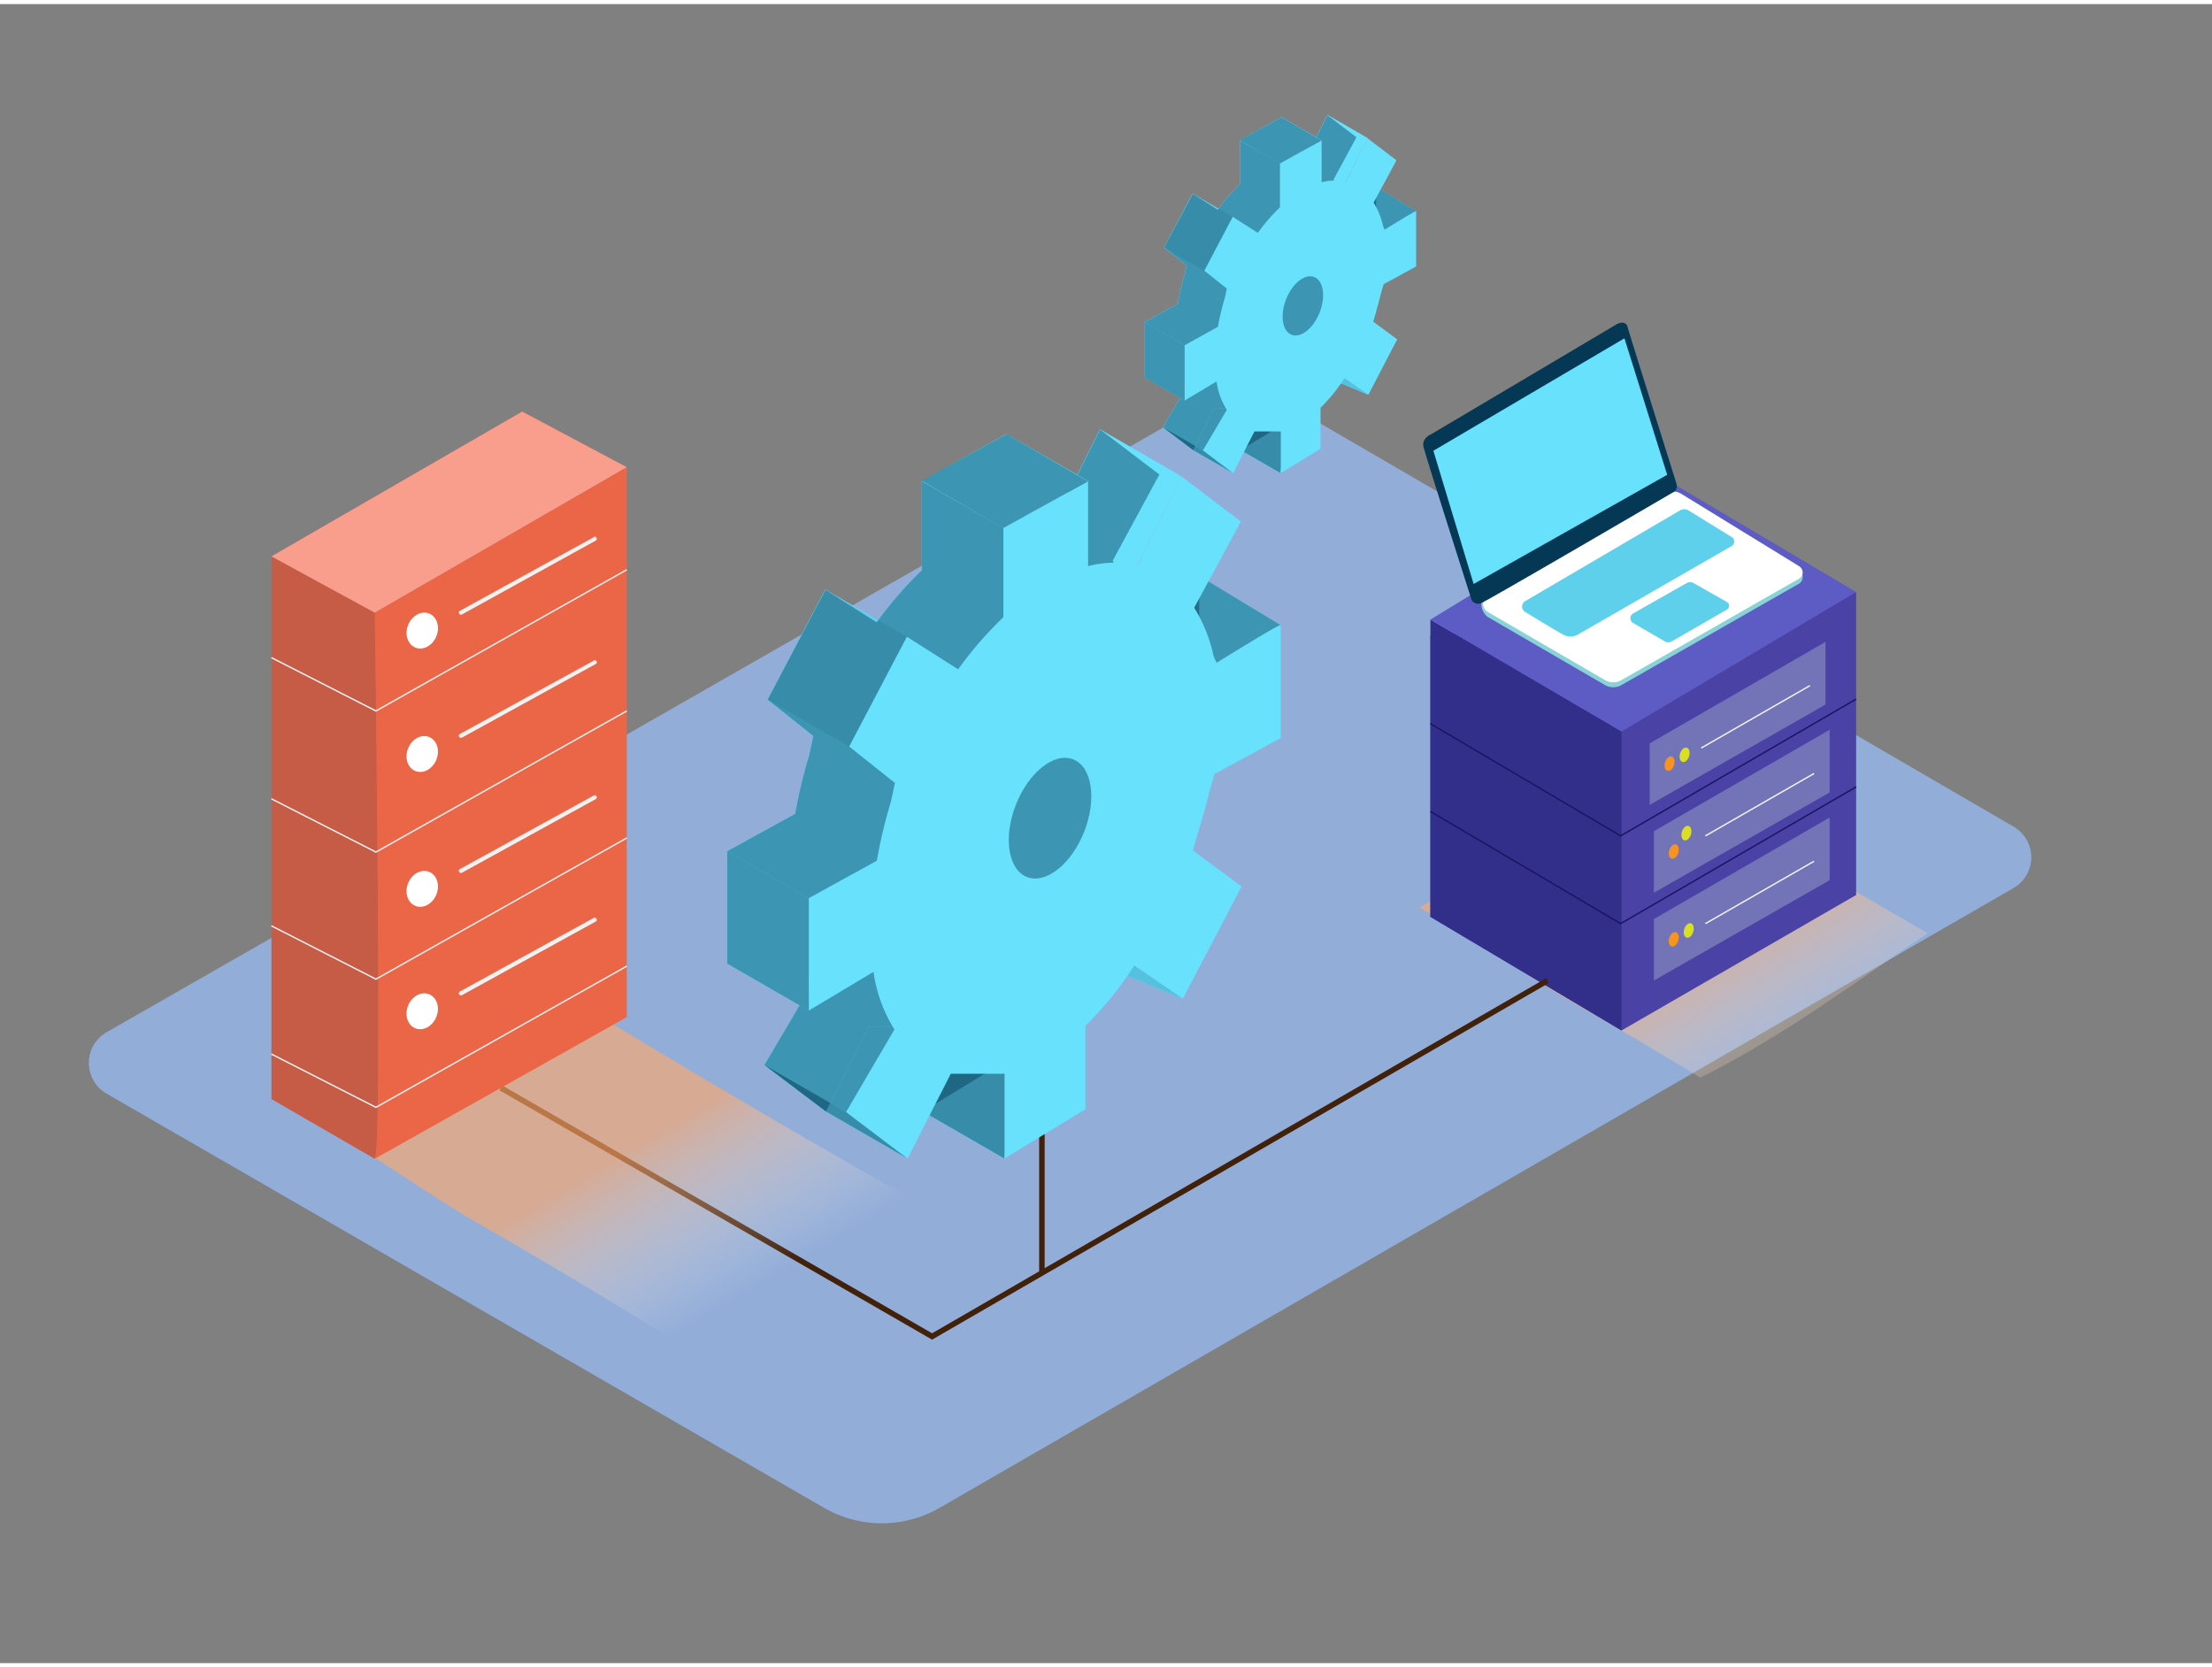 <svg xmlns="http://www.w3.org/2000/svg" xmlns:xlink="http://www.w3.org/1999/xlink" viewBox="0 0 400 300" width="406" height="306" class="illustration styles_illustrationTablet__1DWOa"><rect x="0" y="0" width="400" height="300" fill="#808080" stroke="none"/><defs><linearGradient id="linear-gradient" x1="322.58" y1="199.19" x2="305.19" y2="170.05" gradientUnits="userSpaceOnUse"><stop offset="0" stop-color="#fff" stop-opacity="0"></stop><stop offset="0.99" stop-color="#ffa86a"></stop></linearGradient><linearGradient id="linear-gradient-2" x1="132.11" y1="234.81" x2="114.72" y2="205.67" xlink:href="#linear-gradient"></linearGradient></defs><title>151-160</title><g style="isolation: isolate;"><g id="Layer_2" data-name="Layer 2"><path d="M364.1,148.73,228.49,69.86a6.41,6.41,0,0,0-6.41,0L19.29,185.91a6.41,6.41,0,0,0,0,11.12L149,271.91a20.93,20.93,0,0,0,20.93,0l194.2-112.08A6.41,6.41,0,0,0,364.1,148.73Z" fill="#92add8"></path><path d="M348.58,168c-19.62-11.26-39.93-23.47-49.45-29.43l-42.5,24.82c9.46,5,18.32,11.71,27.1,16.74q12,6.84,23.73,14C322.06,186.89,335.12,177.15,348.58,168Z" opacity="0.63" fill="url(#linear-gradient)" style="mix-blend-mode: multiply;"></path><polyline points="335.65 106.32 335.65 161.1 293.22 185.6 258.66 165.05 258.66 114.15" fill="#4a42a4"></polyline><polygon points="293.22 185.6 293.22 131.54 258.66 111.3 258.66 165.05 293.22 185.6" fill="#312f89"></polygon><polygon points="300.71 85.62 335.65 106.32 293.22 131.54 258.66 111.3 300.71 85.62" fill="#5d5bc4"></polygon><polygon points="330.11 115.33 330.11 126.67 298.32 144.8 298.32 133.68 330.11 115.33" fill="#7374b7"></polygon><ellipse cx="301.93" cy="137.36" rx="1.35" ry="0.85" transform="translate(82.02 385.7) rotate(-72.94)" fill="#f7931e"></ellipse><ellipse cx="304.64" cy="135.77" rx="1.35" ry="0.85" transform="translate(85.46 387.16) rotate(-72.94)" fill="#d9e021"></ellipse><line x1="307.64" y1="134.52" x2="327.29" y2="123.24" fill="none" stroke="#f2f2f2" stroke-miterlimit="10" stroke-width="0.25"></line><polygon points="330.86 131.22 330.86 142.56 299.07 160.69 299.07 149.57 330.86 131.22" fill="#7374b7"></polygon><ellipse cx="302.68" cy="153.26" rx="1.35" ry="0.85" transform="translate(67.36 397.64) rotate(-72.94)" fill="#f7931e"></ellipse><ellipse cx="305.39" cy="151.67" rx="1.35" ry="0.85" transform="matrix(0.29, -0.96, 0.96, 0.29, 70.79, 399.11)" fill="#d9e021"></ellipse><line x1="308.39" y1="150.41" x2="328.04" y2="139.13" fill="none" stroke="#f2f2f2" stroke-miterlimit="10" stroke-width="0.25"></line><polygon points="330.86 147.09 330.86 158.43 299.07 176.57 299.07 165.45 330.86 147.09" fill="#7374b7"></polygon><ellipse cx="302.68" cy="169.13" rx="1.35" ry="0.85" transform="translate(52.18 408.86) rotate(-72.94)" fill="#f7931e"></ellipse><ellipse cx="305.39" cy="167.54" rx="1.35" ry="0.85" transform="translate(55.62 410.32) rotate(-72.94)" fill="#d9e021"></ellipse><line x1="308.39" y1="166.28" x2="328.04" y2="155" fill="none" stroke="#f2f2f2" stroke-miterlimit="10" stroke-width="0.25"></line><polyline points="258.66 130.12 293.06 150.41 335.65 125.68" fill="none" stroke="#1b1464" stroke-miterlimit="10" stroke-width="0.25"></polyline><polyline points="258.66 145.99 293.06 166.28 335.65 141.55" fill="none" stroke="#1b1464" stroke-miterlimit="10" stroke-width="0.25"></polyline><path d="M215.4,79c.1.19.58,2,1,1.62s2.38.48,2.38.48l5.6-7.12-.74-2.32h-5" fill="#68e1fd"></path><path d="M242.43,48.34l.53-1.85,5.88-3.21v-10c0-.2-5.69,3.34-5.69,3.34l-.27-.56a13.45,13.45,0,0,0-1.73-4.33l4.14-7.65-5.26-4-3.94,7.89,0,0a9,9,0,0,0-4.34.08V20.47l-7.53,4.18v7.92a33.31,33.31,0,0,0-4,4.63l-4.54-2.9L210.52,44l4.06,3.23-.35,1.64A44.71,44.71,0,0,0,213,54.19l-6,3.32v10l5.75-3.43a12.94,12.94,0,0,0,1.86,5.12l-4.31,7.31,5.46,4.13,3.84-7.53h4.77v7.53l7.18-4.38v-7.4a29.68,29.68,0,0,0,4.34-5.37l4.32,3,5.21-10L241,53.28l.43-1.5C241.84,50.63,242.16,49.47,242.43,48.34Z" fill="#68e1fd"></path><polyline points="256.08 37.43 249.42 33.41 247.76 35.87 250.34 41.26" fill="#68e1fd"></polyline><polyline points="247.37 70.61 242.45 68.56 242.45 65.58" fill="#68e1fd"></polyline><polygon points="231.53 84.8 224.3 80.63 226.14 75.16 232.65 77.07 231.53 84.8" fill="#68e1fd"></polygon><polygon points="240.04 20.06 247.28 24.23 243.3 32.14 238.96 32.22 237.96 24.23 240.04 20.06" fill="#68e1fd"></polygon><ellipse cx="235.61" cy="54.59" rx="5.61" ry="3.26" transform="translate(98.63 253.9) rotate(-68.55)" fill="#68e1fd"></ellipse><polygon points="224.2 24.65 231.44 28.82 238.96 24.64 231.73 20.47 224.2 24.65" fill="#68e1fd"></polygon><polygon points="222.88 38.47 215.64 34.3 210.52 44.05 217.75 48.22 222.88 38.47" fill="#68e1fd"></polygon><polygon points="210.23 76.5 217.47 80.67 222.93 84.8 215.69 80.63 210.23 76.5" fill="#68e1fd"></polygon><path d="M215.4,79c.1.19.58,2,1,1.62s2.38.48,2.38.48l5.6-7.12-.74-2.32h-5" fill="#053855" opacity="0.44"></path><path d="M242.43,48.34l.53-1.85,5.88-3.21v-10c0-.2-5.69,3.34-5.69,3.34l-.27-.56a13.45,13.45,0,0,0-1.73-4.33l4.14-7.65-5.26-4-3.94,7.89,0,0a9,9,0,0,0-4.34.08V20.47l-7.53,4.18v7.92a33.31,33.31,0,0,0-4,4.63l-4.54-2.9L210.52,44l4.06,3.23-.35,1.64A44.71,44.71,0,0,0,213,54.19l-6,3.32v10l5.75-3.43a12.94,12.94,0,0,0,1.86,5.12l-4.31,7.31,5.46,4.13,3.84-7.53h4.77v7.53l7.18-4.38v-7.4a29.68,29.68,0,0,0,4.34-5.37l4.32,3,5.21-10L241,53.28l.43-1.5C241.84,50.63,242.16,49.47,242.43,48.34Z" fill="#68e1fd"></path><polyline points="256.08 37.43 249.42 33.41 247.76 35.87 250.34 41.26" fill="#053855" opacity="0.44"></polyline><polyline points="247.37 70.61 242.45 68.56 242.45 65.58" fill="#68e1fd"></polyline><polygon points="231.53 84.8 224.3 80.63 226.14 75.16 232.65 77.07 231.53 84.8" fill="#68e1fd"></polygon><polygon points="240.04 20.06 247.28 24.23 243.3 32.14 238.96 32.22 237.96 24.23 240.04 20.06" fill="#68e1fd"></polygon><ellipse cx="235.61" cy="54.59" rx="5.61" ry="3.26" transform="translate(98.63 253.9) rotate(-68.55)" fill="#68e1fd"></ellipse><polygon points="222.88 38.47 215.64 34.3 210.52 44.05 217.75 48.22 222.88 38.47" fill="#68e1fd"></polygon><polygon points="210.23 76.5 217.47 80.67 222.93 84.8 215.69 80.63 210.23 76.5" fill="#68e1fd"></polygon><path d="M242.43,48.34l.53-1.85,5.88-3.21v-10c0-.2-5.69,3.34-5.69,3.34l-.27-.56a13.45,13.45,0,0,0-1.73-4.33l4.14-7.65-5.26-4-3.94,7.89,0,0a9,9,0,0,0-4.34.08V20.47l-7.53,4.18v7.92a33.31,33.31,0,0,0-4,4.63l-4.54-2.9L210.52,44l4.06,3.23-.35,1.64A44.71,44.71,0,0,0,213,54.19l-6,3.32v10l5.75-3.43a12.94,12.94,0,0,0,1.86,5.12l-4.31,7.31,5.46,4.13,3.84-7.53h4.77v7.53l7.18-4.38v-7.4a29.68,29.68,0,0,0,4.34-5.37l4.32,3,5.21-10L241,53.28l.43-1.5C241.84,50.63,242.16,49.47,242.43,48.34Z" fill="#053855" opacity="0.44"></path><polyline points="247.37 70.61 242.45 68.56 242.45 65.58" fill="#053855" opacity="0.1"></polyline><polygon points="231.53 84.8 224.3 80.63 226.14 75.16 232.65 77.07 231.53 84.8" fill="#053855" opacity="0.1"></polygon><ellipse cx="235.61" cy="54.59" rx="5.61" ry="3.26" transform="translate(98.63 253.9) rotate(-68.55)" fill="#053855" opacity="0.1"></ellipse><polygon points="222.88 38.47 215.64 34.3 210.52 44.05 217.75 48.22 222.88 38.47" fill="#053855" opacity="0.1"></polygon><polygon points="210.23 76.5 217.47 80.67 222.93 84.8 215.69 80.63 210.23 76.5" fill="#053855" opacity="0.1"></polygon><polyline points="247.37 70.61 242.45 68.56 242.45 65.58" fill="#053855" opacity="0.1"></polyline><polygon points="231.53 84.8 224.3 80.63 226.14 75.16 232.65 77.07 231.53 84.8" fill="#053855" opacity="0.44"></polygon><path d="M249.67,52.51l.53-1.85,5.88-3.21v-10c0-.2-5.69,3.34-5.69,3.34l-.27-.56a13.45,13.45,0,0,0-1.73-4.33l4.14-7.65-5.26-4-3.94,7.89,0,0a9,9,0,0,0-4.34.08V24.64l-7.53,4.18v7.92a33.31,33.31,0,0,0-4,4.63l-4.54-2.9-5.13,9.75,4.06,3.23-.35,1.64a44.71,44.71,0,0,0-1.26,5.27l-6,3.32v10l5.75-3.43a12.94,12.94,0,0,0,1.86,5.12l-4.31,7.31,5.46,4.13,3.84-7.53h4.77V84.8l7.18-4.38V73a29.68,29.68,0,0,0,4.34-5.37l4.32,3,5.21-10-4.33-3.2.43-1.5C249.07,54.8,249.4,53.65,249.67,52.51Z" fill="#68e1fd"></path><ellipse cx="235.61" cy="54.59" rx="5.61" ry="3.26" transform="translate(98.63 253.9) rotate(-68.55)" fill="#053855" opacity="0.44"></ellipse><polygon points="210.23 76.5 217.47 80.67 222.93 84.8 215.69 80.63 210.23 76.5" fill="#053855" opacity="0.44"></polygon><polygon points="224.2 24.65 231.44 28.82 238.96 24.64 231.73 20.47 224.2 24.65" fill="#68e1fd"></polygon><polygon points="224.2 24.62 231.42 28.82 238.96 24.67 231.74 20.47 224.2 24.62" fill="#053855" opacity="0.44"></polygon><polygon points="206.94 57.51 214.17 61.68 214.17 71.67 206.94 67.5 206.94 57.51" fill="#68e1fd"></polygon><polygon points="206.94 57.51 214.17 61.68 214.17 71.67 206.94 67.5 206.94 57.51" fill="#053855" opacity="0.44"></polygon><polyline points="325.95 102.62 325.96 103.71 325.41 104.38" fill="#adcee1"></polyline><path d="M304.05,89.47l21.28,13.07a1.32,1.32,0,0,1,0,2.26l-32.13,18.35a3,3,0,0,1-2.95,0L269,110.81c-1.54-1.26-1.44-3.63,0-3.74L301,89.44A3,3,0,0,1,304.05,89.47Z" fill="#88d3d8"></path><path d="M304.05,88.57l21.28,13.07a1.32,1.32,0,0,1,0,2.26l-32.13,18.35a3,3,0,0,1-2.95,0L269,109.9a1.64,1.64,0,0,1,0-2.83L301,88.53A3,3,0,0,1,304.05,88.57Z" fill="#fff"></path><path d="M303.18,86.78s-8.93-28.41-8.87-28.41-.28-1.26-1.85-.54l-33.74,20s-1.64.67-1.31,2.2,8.73,27.8,8.73,27.8a1.43,1.43,0,0,0,1.6.54c1-.32,34.66-20,34.66-20A1.29,1.29,0,0,0,303.18,86.78Z" fill="#053855"></path><polygon points="293.75 60.44 259.2 80.77 266.48 104.86 301.48 85.12 293.75 60.44" fill="#68e1fd"></polygon><path d="M305.37,91.58l7.78,4.8a.94.94,0,0,1,0,1.61l-27.79,16a2.74,2.74,0,0,1-2.74,0c-1.8-1-4.88-2.9-6.78-4.05a1.14,1.14,0,0,1,0-2l28-16.41A1.52,1.52,0,0,1,305.37,91.58Z" fill="#68e1fd"></path><path d="M305,104.7l-9.71,5.51a1,1,0,0,0,0,1.69l5.74,3.33a1.29,1.29,0,0,0,1.29,0l9.93-5.72a.81.81,0,0,0,0-1.41l-6-3.4A1.29,1.29,0,0,0,305,104.7Z" fill="#68e1fd"></path><path d="M305.37,91.58l7.78,4.8a.94.94,0,0,1,0,1.61l-27.79,16a2.74,2.74,0,0,1-2.74,0c-1.8-1-4.88-2.9-6.78-4.05a1.14,1.14,0,0,1,0-2l28-16.41A1.52,1.52,0,0,1,305.37,91.58Z" fill="#053855" opacity="0.1"></path><path d="M305,104.7l-9.71,5.51a1,1,0,0,0,0,1.69l5.74,3.33a1.29,1.29,0,0,0,1.29,0l9.93-5.72a.81.81,0,0,0,0-1.41l-6-3.4A1.29,1.29,0,0,0,305,104.7Z" fill="#053855" opacity="0.1"></path><polyline points="90.57 195.98 168.55 240.93 279.85 176.57" fill="none" stroke="#42210b" stroke-miterlimit="10"></polyline><line x1="188.41" y1="180.73" x2="188.41" y2="229.45" fill="none" stroke="#42210b" stroke-miterlimit="10"></line><path d="M148.75,197c.19.39,1.17,4.08,1.95,3.3s4.85,1,4.85,1l11.4-14.49L165.44,182H155.18" fill="#68e1fd"></path><path d="M203.79,134.51l1.07-3.76,12-6.53V103.8c0-.4-11.59,6.81-11.59,6.81l-.54-1.14a27.39,27.39,0,0,0-3.52-8.82l8.44-15.58-10.72-8.15-8,16.06-.07,0a18.24,18.24,0,0,0-8.84.16V77.76l-15.32,8.5v16.12a67.82,67.82,0,0,0-8.18,9.42l-9.24-5.9L138.8,125.77l8.27,6.58-.71,3.33a91.05,91.05,0,0,0-2.56,10.73l-12.3,6.77v20.33l11.7-7A26.34,26.34,0,0,0,147,176.95l-8.78,14.89,11.12,8.41,7.81-15.32h9.72v15.32l14.62-8.91V176.28a60.44,60.44,0,0,0,8.83-10.93l8.8,6,10.62-20.29-8.81-6.51.87-3C202.58,139.16,203.25,136.82,203.79,134.51Z" fill="#68e1fd"></path><polyline points="231.58 112.3 218.03 104.1 214.65 109.11 219.89 120.08" fill="#68e1fd"></polyline><polyline points="213.85 179.86 203.82 175.69 203.82 169.62" fill="#68e1fd"></polyline><polygon points="181.6 208.75 166.87 200.25 170.61 189.11 183.86 193.01 181.6 208.75" fill="#68e1fd"></polygon><polygon points="198.92 76.92 213.65 85.42 205.57 101.52 196.73 101.68 194.68 85.42 198.92 76.92" fill="#68e1fd"></polygon><ellipse cx="189.89" cy="147.22" rx="11.43" ry="6.64" transform="translate(-16.58 270.11) rotate(-68.55)" fill="#68e1fd"></ellipse><polygon points="166.67 86.26 181.4 94.76 196.73 86.25 181.99 77.76 166.67 86.26" fill="#68e1fd"></polygon><polygon points="163.97 114.4 149.24 105.9 138.81 125.77 153.54 134.26 163.97 114.4" fill="#68e1fd"></polygon><polygon points="138.22 191.84 152.96 200.34 164.07 208.75 149.34 200.25 138.22 191.84" fill="#68e1fd"></polygon><path d="M148.75,197c.19.39,1.17,4.08,1.95,3.3s4.85,1,4.85,1l11.4-14.49L165.44,182H155.18" fill="#053855" opacity="0.44"></path><path d="M203.79,134.51l1.07-3.76,12-6.53V103.8c0-.4-11.59,6.81-11.59,6.81l-.54-1.14a27.39,27.39,0,0,0-3.52-8.82l8.44-15.58-10.72-8.15-8,16.06-.07,0a18.24,18.24,0,0,0-8.84.16V77.76l-15.32,8.5v16.12a67.82,67.82,0,0,0-8.18,9.42l-9.24-5.9L138.8,125.77l8.27,6.58-.71,3.33a91.05,91.05,0,0,0-2.56,10.73l-12.3,6.77v20.33l11.7-7A26.34,26.34,0,0,0,147,176.95l-8.78,14.89,11.12,8.41,7.81-15.32h9.72v15.32l14.62-8.91V176.28a60.44,60.44,0,0,0,8.83-10.93l8.8,6,10.62-20.29-8.81-6.51.87-3C202.58,139.16,203.25,136.82,203.79,134.51Z" fill="#68e1fd"></path><polyline points="231.58 112.3 218.03 104.1 214.65 109.11 219.89 120.08" fill="#053855" opacity="0.44"></polyline><polyline points="213.85 179.86 203.82 175.69 203.82 169.62" fill="#68e1fd"></polyline><polygon points="181.6 208.75 166.87 200.25 170.61 189.11 183.86 193.01 181.6 208.75" fill="#68e1fd"></polygon><polygon points="198.92 76.92 213.65 85.42 205.57 101.52 196.73 101.68 194.68 85.42 198.92 76.92" fill="#68e1fd"></polygon><ellipse cx="189.89" cy="147.22" rx="11.43" ry="6.64" transform="translate(-16.58 270.11) rotate(-68.55)" fill="#68e1fd"></ellipse><polygon points="163.97 114.4 149.24 105.9 138.81 125.77 153.54 134.26 163.97 114.4" fill="#68e1fd"></polygon><polygon points="138.22 191.84 152.96 200.34 164.07 208.75 149.34 200.25 138.22 191.84" fill="#68e1fd"></polygon><path d="M203.79,134.51l1.07-3.76,12-6.53V103.8c0-.4-11.59,6.81-11.59,6.81l-.54-1.14a27.39,27.39,0,0,0-3.52-8.82l8.44-15.58-10.72-8.15-8,16.06-.07,0a18.24,18.24,0,0,0-8.84.16V77.76l-15.32,8.5v16.12a67.82,67.82,0,0,0-8.18,9.42l-9.24-5.9L138.8,125.77l8.27,6.58-.71,3.33a91.05,91.05,0,0,0-2.56,10.73l-12.3,6.77v20.33l11.7-7A26.34,26.34,0,0,0,147,176.95l-8.78,14.89,11.12,8.41,7.81-15.32h9.72v15.32l14.62-8.91V176.28a60.44,60.44,0,0,0,8.83-10.93l8.8,6,10.62-20.29-8.81-6.51.87-3C202.58,139.16,203.25,136.82,203.79,134.51Z" fill="#053855" opacity="0.44"></path><polyline points="213.85 179.86 203.82 175.69 203.82 169.62" fill="#053855" opacity="0.1"></polyline><polygon points="181.6 208.75 166.87 200.25 170.61 189.11 183.86 193.01 181.6 208.75" fill="#053855" opacity="0.1"></polygon><ellipse cx="189.89" cy="147.22" rx="11.43" ry="6.64" transform="translate(-16.58 270.11) rotate(-68.55)" fill="#053855" opacity="0.1"></ellipse><polygon points="163.97 114.4 149.24 105.9 138.81 125.77 153.54 134.26 163.97 114.4" fill="#053855" opacity="0.1"></polygon><polygon points="138.22 191.84 152.96 200.34 164.07 208.75 149.34 200.25 138.22 191.84" fill="#053855" opacity="0.1"></polygon><polyline points="213.85 179.86 203.82 175.69 203.82 169.62" fill="#053855" opacity="0.1"></polyline><polygon points="181.6 208.75 166.87 200.25 170.61 189.11 183.86 193.01 181.6 208.75" fill="#053855" opacity="0.44"></polygon><path d="M218.53,143l1.07-3.76,12-6.53V112.3c0-.4-11.59,6.81-11.59,6.81l-.54-1.14a27.39,27.39,0,0,0-3.52-8.82l8.44-15.58-10.72-8.15-8,16.06-.07,0a18.24,18.24,0,0,0-8.84.16V86.25l-15.32,8.5v16.12a67.82,67.82,0,0,0-8.18,9.42L164,114.4l-10.44,19.86,8.27,6.58-.71,3.33a91.05,91.05,0,0,0-2.56,10.73l-12.3,6.77V182l11.7-7a26.34,26.34,0,0,0,3.78,10.42L153,200.34l11.12,8.41,7.81-15.32h9.72v15.32l14.62-8.91V184.77a60.44,60.44,0,0,0,8.83-10.93l8.8,6,10.62-20.29-8.81-6.51.87-3C217.31,147.65,218,145.31,218.53,143Z" fill="#68e1fd"></path><ellipse cx="189.89" cy="147.22" rx="11.43" ry="6.64" transform="translate(-16.58 270.11) rotate(-68.55)" fill="#053855" opacity="0.44"></ellipse><polygon points="138.22 191.84 152.96 200.34 164.07 208.75 149.34 200.25 138.22 191.84" fill="#053855" opacity="0.44"></polygon><polygon points="166.67 86.26 181.4 94.76 196.73 86.25 181.99 77.76 166.67 86.26" fill="#68e1fd"></polygon><polygon points="166.67 86.2 181.37 94.75 196.73 86.31 182.03 77.76 166.67 86.2" fill="#053855" opacity="0.44"></polygon><polygon points="131.51 153.18 146.25 161.68 146.25 182.01 131.51 173.51 131.51 153.18" fill="#68e1fd"></polygon><polygon points="131.51 153.18 146.25 161.68 146.25 182.01 131.51 173.51 131.51 153.18" fill="#053855" opacity="0.44"></polygon><path d="M85.93,220.16c17.05,9.76,33.79,20,50.44,30.48,13.73-6.67,27.55-14,44.13-26.17-23.87-12.44-64.43-36.65-79.17-45.87l-42.5,24.82C68.28,208.38,77.15,215.13,85.93,220.16Z" opacity="0.63" fill="url(#linear-gradient-2)" style="mix-blend-mode: multiply;"></path><polyline points="113.34 83.74 94.43 73.68 49.08 99.87 49.08 198 67.76 208.8" fill="#c65b46"></polyline><path d="M67.76,208.8c1.42-.12,0-98.75,0-98.75l45.58-26.31v99.45Z" fill="#ea6647"></path><polyline points="113.34 102.29 67.98 127.82 49.08 118.18" fill="none" stroke="#f2f2f2" stroke-miterlimit="10" stroke-width="0.25"></polyline><polyline points="113.34 127.82 67.98 153.34 49.08 143.71" fill="none" stroke="#f2f2f2" stroke-miterlimit="10" stroke-width="0.25"></polyline><polyline points="113.34 150.79 67.98 176.32 49.08 166.68" fill="none" stroke="#f2f2f2" stroke-miterlimit="10" stroke-width="0.25"></polyline><polyline points="113.34 173.97 67.98 199.5 49.08 189.87" fill="none" stroke="#f2f2f2" stroke-miterlimit="10" stroke-width="0.25"></polyline><polygon points="67.76 110.05 49.08 99.87 94.43 73.68 113.34 83.74 67.76 110.05" fill="#f99d8c"></polygon><ellipse cx="76.36" cy="113.3" rx="3.32" ry="2.75" transform="translate(-57.43 140.99) rotate(-67.72)" fill="#fff"></ellipse><path d="M107.38,96.4,83.14,109.73c-.42.23,0,.88.38.65L107.75,97c.42-.23,0-.88-.38-.65Z" fill="#f2f2f2"></path><ellipse cx="76.36" cy="135.62" rx="3.32" ry="2.75" transform="translate(-78.09 154.85) rotate(-67.72)" fill="#fff"></ellipse><path d="M107.38,118.72,83.14,132c-.42.23,0,.88.38.65l24.23-13.33c.42-.23,0-.88-.38-.65Z" fill="#f2f2f2"></path><ellipse cx="76.36" cy="160" rx="3.32" ry="2.75" transform="translate(-100.65 169.99) rotate(-67.72)" fill="#fff"></ellipse><path d="M107.38,143.11,83.14,156.43c-.42.23,0,.88.38.65l24.23-13.33c.42-.23,0-.88-.38-.65Z" fill="#f2f2f2"></path><ellipse cx="76.36" cy="182.14" rx="3.32" ry="2.75" transform="translate(-121.14 183.73) rotate(-67.72)" fill="#fff"></ellipse><path d="M107.38,165.24,83.14,178.57c-.42.23,0,.88.38.65l24.23-13.33c.42-.23,0-.88-.38-.65Z" fill="#f2f2f2"></path></g></g></svg>